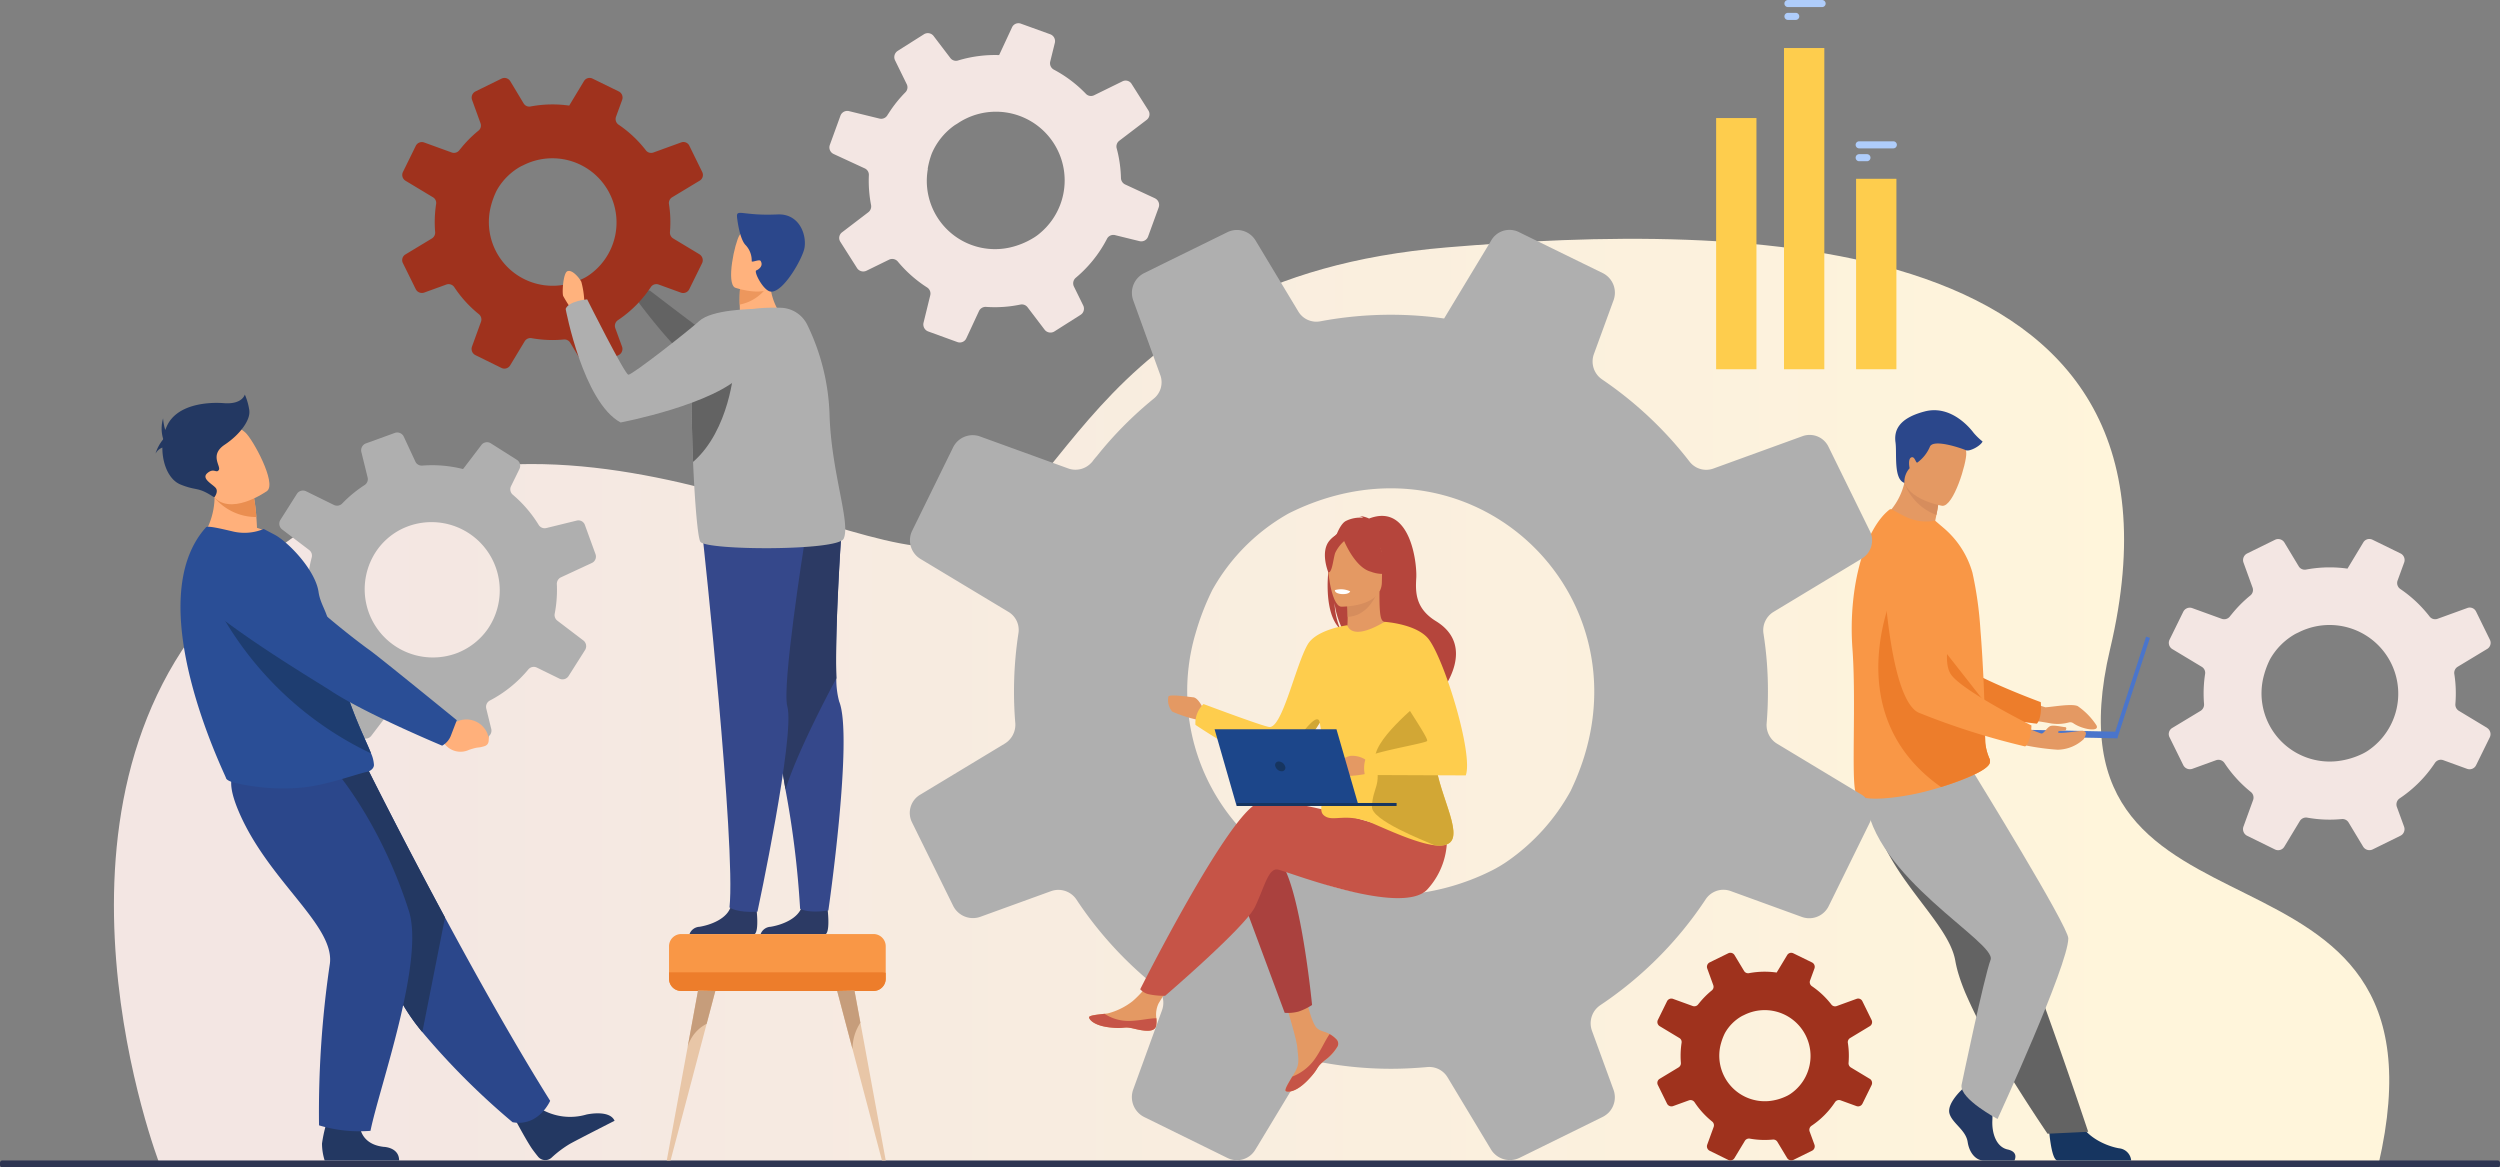 <svg xmlns="http://www.w3.org/2000/svg" xmlns:xlink="http://www.w3.org/1999/xlink" width="295" height="137.752" viewBox="0 0 295 137.752">
  <rect x="0" y="0" width="295" height="137.752" fill="#808080" stroke="none"/>
  <defs>
    <clipPath id="clip-path">
      <rect id="Rectángulo_42153" data-name="Rectángulo 42153" width="295" height="137.752" fill="none"/>
    </clipPath>
    <linearGradient id="linear-gradient" x1="0.109" y1="0.685" x2="0.872" y2="0.685" gradientUnits="objectBoundingBox">
      <stop offset="0" stop-color="#f3e6e3"/>
      <stop offset="1" stop-color="#fff5db"/>
    </linearGradient>
  </defs>
  <g id="Grupo_151304" data-name="Grupo 151304" transform="translate(0 0.002)">
    <g id="Grupo_151303" data-name="Grupo 151303" transform="translate(0 -0.002)" clip-path="url(#clip-path)">
      <path id="Trazado_209077" data-name="Trazado 209077" d="M156.131,425.152s-16.154-41.793,7.478-66.748c30.482-32.187,69.872-5.283,84.652-6.067s15.613-31.668,59.774-35.357c34.146-2.852,90.224-3.077,78.26,47.381-9.1,38.363,41.511,18.492,31.657,60.872Z" transform="translate(-137.299 -287.789)" fill="url(#linear-gradient)"/>
      <path id="Trazado_209078" data-name="Trazado 209078" d="M294.712,1536.238H.288A.288.288,0,0,1,0,1535.95v-.244a.288.288,0,0,1,.288-.288H294.712a.288.288,0,0,1,.288.287v.244a.288.288,0,0,1-.288.288" transform="translate(0 -1398.486)" fill="#2e3552"/>
      <path id="Trazado_209079" data-name="Trazado 209079" d="M586.878,935.01l.982.8s2.687-.963,3.293,2.229c0,0,.161,1.361-.7,1.363a17.261,17.261,0,0,0-1.727-.113,2.208,2.208,0,0,1-2.411-1.6l-.584-.839Z" transform="translate(-533.494 -851.623)" fill="#ea8e50"/>
      <path id="Trazado_209080" data-name="Trazado 209080" d="M299.106,744.362a2.007,2.007,0,0,0,.72-1.423s-9.073-7.428-9.993-8.033a111.908,111.908,0,0,1-10.432-9.947c-1.549-1.791-3.468-1.1-5.664-.466l-1.808.519a3.024,3.024,0,0,0-.96,5.164c5.045,4.179,13.438,8.88,15.009,9.867,3.9,2.452,11.53,5.366,11.53,5.366a4.835,4.835,0,0,0,1.6-1.047" transform="translate(-245.834 -659.263)" fill="#1e3d70"/>
      <path id="Trazado_209081" data-name="Trazado 209081" d="M683.844,1465.936a6.839,6.839,0,0,0,5.576.778s2.72-.62,3.317.737c0,0-4.172,2.12-5.228,2.7a12.639,12.639,0,0,0-2.213,1.659,1.094,1.094,0,0,1-1.584-.122c-.184-.226-.394-.494-.624-.806-.643-.872-2.142-3.688-2.142-3.688Z" transform="translate(-620.217 -1335.2)" fill="#233862"/>
      <path id="Trazado_209082" data-name="Trazado 209082" d="M381.233,1054.753s-1.341,3.091-4.436,2.523a86.358,86.358,0,0,1-10.647-10.633,24.06,24.06,0,0,1-3.309-5.171c-2.873-6.651-10.626-16.571-15.556-21.6l12.333-4.462s3.951,7.947,9.207,17.708c3.788,7.033,8.253,15.008,12.407,21.633" transform="translate(-316.314 -924.855)" fill="#2b478b"/>
      <path id="Trazado_209083" data-name="Trazado 209083" d="M390.49,592.412a14.863,14.863,0,0,0,.072-2.269.849.849,0,0,1,.489-.81l3.642-1.69a.831.831,0,0,0,.431-1.038l-1.257-3.457a.809.809,0,0,0-.954-.509l-3.592.882a.832.832,0,0,1-.908-.376,14.8,14.8,0,0,0-3.051-3.558.839.839,0,0,1-.207-1.01l.993-2.021a.841.841,0,0,0-.3-1.082l-3.08-1.952a.834.834,0,0,0-1.111.2l-2.162,2.84a14.88,14.88,0,0,0-4.817-.41.822.822,0,0,1-.812-.472L372.5,572.74a.852.852,0,0,0-1.064-.442l-3.4,1.235a.862.862,0,0,0-.542,1.016l.737,3a.835.835,0,0,1-.355.9,14.807,14.807,0,0,0-2.64,2.174.847.847,0,0,1-.984.171l-3.279-1.611a.845.845,0,0,0-1.086.306l-1.944,3.068a.848.848,0,0,0,.2,1.128l3.193,2.43a.832.832,0,0,1,.3.879,14.824,14.824,0,0,0-.419,2.243q-.066.612-.082,1.217a.868.868,0,0,1-.5.766l-3.5,1.624a.826.826,0,0,0-.429,1.032l1.242,3.415a.864.864,0,0,0,1.018.544l2.847-.7a.842.842,0,0,1,.949.429,14.8,14.8,0,0,0,2.7,3.686.853.853,0,0,1,.166.98l-1.453,2.957a.866.866,0,0,0,.314,1.113l3.061,1.94a.835.835,0,0,0,1.112-.2l2.12-2.786a.861.861,0,0,1,.928-.3,14.811,14.811,0,0,0,2.557.507q.709.077,1.409.085a.842.842,0,0,1,.753.487l1.383,2.981a.86.86,0,0,0,1.075.446l3.4-1.237a.847.847,0,0,0,.533-1l-.588-2.4a.845.845,0,0,1,.428-.95,14.8,14.8,0,0,0,4.536-3.668.836.836,0,0,1,1.012-.215l2.653,1.3a.842.842,0,0,0,1.083-.305l1.943-3.065a.853.853,0,0,0-.2-1.135l-3.063-2.331a.841.841,0,0,1-.315-.83q.116-.6.184-1.222m-11.524,5.8a8.052,8.052,0,0,1-9.611-12.1,7.778,7.778,0,0,1,3.3-2.652,8.052,8.052,0,0,1,9.754,11.98,7.866,7.866,0,0,1-3.44,2.767" transform="translate(-324.853 -521.212)" fill="#afafaf"/>
      <path id="Trazado_209084" data-name="Trazado 209084" d="M368.827,1033.121l-2.676,13.522a24.052,24.052,0,0,1-3.309-5.171c-2.873-6.651-10.626-16.571-15.556-21.6l12.333-4.462s3.95,7.947,9.207,17.708" transform="translate(-316.315 -924.855)" fill="#233862"/>
      <path id="Trazado_209085" data-name="Trazado 209085" d="M430.46,1472.244s-.134,2.467,2.856,2.8c0,0,1.8.037,1.81,1.607h-8.787a6.758,6.758,0,0,1-.314-1.99,15.542,15.542,0,0,1,1.01-3.765Z" transform="translate(-388.029 -1339.714)" fill="#233862"/>
      <path id="Trazado_209086" data-name="Trazado 209086" d="M317.857,1009.823s5.494,6.037,8.982,16.914c1.9,5.918-3.478,20.8-4.526,25.967a16.482,16.482,0,0,1-6.072-.647,119.609,119.609,0,0,1,1.255-18.907c.807-4.606-7.234-9.851-10.748-18.172-2.39-5.662.518-5.565,4.092-5.7Z" transform="translate(-278.596 -919.266)" fill="#2b478b"/>
      <path id="Trazado_209087" data-name="Trazado 209087" d="M273.964,637.292c-3.057,1.726-9.315.134-9.315.134a8.718,8.718,0,0,0,1.387-7.585l2.4,1.219,2.578,1.309a21.368,21.368,0,0,1,.283,2.311c.03.382.056.809.074,1.276a8.018,8.018,0,0,1,2.593,1.336" transform="translate(-241.047 -573.67)" fill="#ffb07b"/>
      <path id="Trazado_209088" data-name="Trazado 209088" d="M261.653,725.047c0,.537-.619.795-.75.821-1.233.225-4.676,1.565-7.777,1.872a24.862,24.862,0,0,1-7.7-.521c-.353-.071-1.181-.294-1.24-.632-.074-.369-10.274-20.795-2.344-29.569.186-.206,1.752.165,3.183.5a5.876,5.876,0,0,0,3.618-.3l1.342.706c1.649.918,4.768,4.182,5.133,6.743.185,1.3.93,2.267,1.146,3.412q.12.636.245,1.241.244,1.187.5,2.26c.466,1.937.959,3.6,1.442,5.045.514,1.529,1.019,2.8,1.47,3.866.585,1.38,1.079,2.411,1.387,3.2a3.942,3.942,0,0,1,.343,1.346" transform="translate(-217.526 -634.801)" fill="#2a4e96"/>
      <path id="Trazado_209089" data-name="Trazado 209089" d="M292.956,794.5a40.078,40.078,0,0,1-19.386-19.811s11.7,4.316,14.585,5.439q.244,1.187.5,2.26c.466,1.937.959,3.6,1.442,5.045.514,1.529,1.019,2.8,1.47,3.866.585,1.38,1.079,2.411,1.387,3.2" transform="translate(-249.172 -705.599)" fill="#1e3d70"/>
      <path id="Trazado_209090" data-name="Trazado 209090" d="M578.78,951.929l1.244.456a2.661,2.661,0,0,1,4.043,1.1s.561,1.252-.327,1.524-.565.016-1.814.432a2.378,2.378,0,0,1-2.95-.776l-.846-.621Z" transform="translate(-526.572 -866.961)" fill="#ffb07b"/>
      <path id="Trazado_209091" data-name="Trazado 209091" d="M282.674,752.567c.46-1.2.67-1.744.67-1.744s-9.4-7.664-10.36-8.321c-.653-.448-7.152-5.306-10.32-9.092a6.631,6.631,0,0,0-6.447-2.234l-1.974.414a2.935,2.935,0,0,0-1.309,5.1c5.207,4.464,13.989,9.641,15.626,10.718,4.065,2.673,13.056,6.419,13.056,6.419a2.314,2.314,0,0,0,1.058-1.261" transform="translate(-229.441 -665.839)" fill="#2a4e96"/>
      <path id="Trazado_209092" data-name="Trazado 209092" d="M288.521,647.129a6.434,6.434,0,0,1-4.961-2.313,23.9,23.9,0,0,0,2.1-1.307l2.578,1.309a21.381,21.381,0,0,1,.283,2.311" transform="translate(-258.271 -586.119)" fill="#ea8e50"/>
      <path id="Trazado_209093" data-name="Trazado 209093" d="M260.972,571.173s-4.555,3.269-6.547.4-3.921-4.377-1.1-6.586,4.155-1.511,5.053-.715,3.725,5.976,2.591,6.9" transform="translate(-229.441 -513.249)" fill="#ffb07b"/>
      <path id="Trazado_209094" data-name="Trazado 209094" d="M216.888,523.9a7.337,7.337,0,0,0-.531-1.878s-.286,1.184-2.45,1.021-5.594.213-6.737,2.679c-.073.157-.138.318-.2.484a5.7,5.7,0,0,1-.257-1.366,4.209,4.209,0,0,0,0,2.389h0c-.006.039-.011.078-.017.116a4.817,4.817,0,0,0-.879,1.659,1.5,1.5,0,0,1,.809-.719c-.01,1.919.768,3.794,2.134,4.353,2,.816,1.981.194,3.99,1.526,0,0,.539-.668.171-1.118s-1.756-1.1-.98-1.756,1.062.082,1.347-.367-1.143-1.756.694-2.98,3.062-2.94,2.9-4.042" transform="translate(-187.467 -475.469)" fill="#233862"/>
      <path id="Trazado_209095" data-name="Trazado 209095" d="M2710.757,1477.321s.246,3.958,1.011,4.014c.1.008,3.883.008,3.883.008h4.833a1.593,1.593,0,0,0-1.448-1.437c-1.411-.246-3.773-1.238-4.628-3.1-.9-1.962-3.651.518-3.651.518" transform="translate(-2469.004 -1344.409)" fill="#163560"/>
      <path id="Trazado_209096" data-name="Trazado 209096" d="M2465.574,1013.311a33.216,33.216,0,0,0,2.308,3.682c2.539,3.574,5.3,6.522,5.784,9.308a13.79,13.79,0,0,0,.447,1.783c.2.638.449,1.309.737,2a63.7,63.7,0,0,0,4.3,8.193c2.781,4.6,5.4,8.43,5.4,8.43l4.8-.228c-.192-.536-2.284-6.881-5.082-14.636l-3.51-9.725q-.233-.647-.464-1.286c-.357-.988-.707-1.961-1.05-2.908l-4.72-13.079s-10.5-4.436-11.592-1.562c-.9,2.37-.167,4.692,2.653,10.025" transform="translate(-2242.94 -912.927)" fill="#636363"/>
      <path id="Trazado_209097" data-name="Trazado 209097" d="M2580.4,1434.35s-1.757,1.628-1.414,2.785,1.928,1.928,2.142,3.342,1.071,2.185,1.842,2.185h3.677s.568-.995-.8-1.295-1.888-1.961-1.8-3.5a27.59,27.59,0,0,0-.129-3.6l-2.913-.685Z" transform="translate(-2348.945 -1305.728)" fill="#233862"/>
      <path id="Trazado_209098" data-name="Trazado 209098" d="M2481.371,1024.572s11.051,17.925,11.051,19.35c0,3.154-8.349,21.316-8.349,21.316s-4.432-2.341-4.254-3.985c0,0,2.659-12.749,3.432-14.8s-13.966-9.77-14.739-19.1Z" transform="translate(-2248.362 -933.198)" fill="#afafaf"/>
      <path id="Trazado_209099" data-name="Trazado 209099" d="M2664.738,921.219a12.907,12.907,0,0,0,2.917,1.3c.638,0,3.142-.484,3.84-.127a8.163,8.163,0,0,1,2.2,2.26c.426.843-1.716.471-2.729-.247a.639.639,0,0,0-.506-.1,5.016,5.016,0,0,1-2.14.118,38.072,38.072,0,0,0-4.434-.553Z" transform="translate(-2426.312 -839.062)" fill="#e49963"/>
      <path id="Trazado_209100" data-name="Trazado 209100" d="M2479.039,699.38s2.362,16.791,6.274,18.295a86.23,86.23,0,0,0,12.984,2.593s.618-.5.468-2.543c0,0-8.937-3.281-10.207-5.066-1.89-2.656,1.173-10.849-1.2-13.343s-6.365-3.566-8.321.064" transform="translate(-2257.952 -634.872)" fill="#ed7d2b"/>
      <path id="Trazado_209101" data-name="Trazado 209101" d="M2496.883,637.045c-3.158.816-8.393-2.109-8.393-2.109a7.75,7.75,0,0,0,2.786-4.367c.038-.151.072-.306.1-.465l1.622-.344,2.412,2.161a20.747,20.747,0,0,1-.357,2.44q-.078.4-.182.865a7.439,7.439,0,0,1,2.008,1.82" transform="translate(-2266.56 -573.595)" fill="#e49963"/>
      <path id="Trazado_209102" data-name="Trazado 209102" d="M2450.135,690.233c.452,6.084-.143,15.336.37,16.938.443,1.383,5.489.561,7.5.1.746-.171,1.648-.415,2.581-.7,2.6-.806,5.436-1.956,5.74-2.809a.735.735,0,0,0,.028-.1.78.78,0,0,0-.005-.358,6.082,6.082,0,0,1-.538-1.984c-.052-1.2-.044-2.62-.089-4.144,0-.172,0-.359-.024-.53v-.062c0-.033,0-.065,0-.1-.044-1.7-.133-3.486-.236-5.257-.065-1.113-.141-2.214-.228-3.27a43.724,43.724,0,0,0-.937-6.681,10.725,10.725,0,0,0-3.447-5.32l-.96-.824a5.551,5.551,0,0,1-3.483-.464c-1.24-.589-1.668-1.011-1.884-.852-2.863,2.209-4.923,8.978-4.388,16.415" transform="translate(-2231.548 -613.694)" fill="#f99746"/>
      <path id="Trazado_209103" data-name="Trazado 209103" d="M2492.624,801.583c2.6-.805,5.436-1.956,5.74-2.81a.772.772,0,0,0,.028-.1c0-.119,0-.239-.006-.358a6.088,6.088,0,0,1-.538-1.984c-.052-1.2-.044-2.62-.089-4.144,0-.172,0-.359-.023-.529V791.6l0-.1-10.516-13.4s-7.069,14.72,5.407,23.48" transform="translate(-2263.583 -708.709)" fill="#ed7d2b"/>
      <path id="Trazado_209104" data-name="Trazado 209104" d="M2523.867,631.92a20.745,20.745,0,0,1-.357,2.44,6.4,6.4,0,0,1-3.78-3.791c.038-.151.072-.306.1-.465l1.622-.344Z" transform="translate(-2295.013 -573.595)" fill="#d68d5d"/>
      <path id="Trazado_209105" data-name="Trazado 209105" d="M2522.7,575.953s-5.136-.857-4.553-4.048.313-5.45,3.617-5.037,3.717,1.746,3.781,2.858-1.494,6.368-2.845,6.227" transform="translate(-2293.526 -516.268)" fill="#e49963"/>
      <rect id="Rectángulo_42147" data-name="Rectángulo 42147" width="12.471" height="0.476" transform="matrix(0.309, -0.951, 0.951, 0.309, 249.388, 86.983)" fill="#4a75cb"/>
      <rect id="Rectángulo_42148" data-name="Rectángulo 42148" width="0.783" height="13.087" transform="matrix(0.021, -1, 1, 0.021, 236.758, 86.851)" fill="#4a75cb"/>
      <path id="Trazado_209106" data-name="Trazado 209106" d="M2657.689,956.562a28.982,28.982,0,0,0,5.781.992,4.611,4.611,0,0,0,3.086-1.258c.2-.391.615-1.086-.458-.957s-2.538.356-2.584.15.875-.187.875-.187.278-.4-.072-.419-1.372-.292-1.752-.1-.73.891-1.007.861-3.518-1.46-3.518-1.46Z" transform="translate(-2420.669 -869.086)" fill="#e49963"/>
      <path id="Trazado_209107" data-name="Trazado 209107" d="M2490.729,711.078s.5,16.949,4.219,18.875a86.236,86.236,0,0,0,12.619,4.009s.67-.43.745-2.476c0,0-8.521-4.246-9.587-6.16-1.585-2.848,2.362-10.654.281-13.394s-5.933-4.246-8.277-.854" transform="translate(-2268.599 -645.881)" fill="#f99746"/>
      <path id="Trazado_209108" data-name="Trazado 209108" d="M2508.672,551.25a2.429,2.429,0,0,1,.616-1.722s-.235-1.1.2-1.278.525.742.724.6a4.439,4.439,0,0,0,1.465-1.845c.38-1.013,3.857.214,4.262.4s1.708-.487,1.961-1.03a7.613,7.613,0,0,1-1.049-1.013c-.326-.434-2.605-3.365-5.789-2.533s-3.618,2.352-3.437,3.654-.256,4.336,1.048,4.773" transform="translate(-2283.955 -494.277)" fill="#2b478b"/>
      <path id="Trazado_209109" data-name="Trazado 209109" d="M1316.043,370.864l-9.951-6a2.575,2.575,0,0,1-1.217-2.4q.153-1.844.152-3.727a43.227,43.227,0,0,0-.52-6.832,2.54,2.54,0,0,1,1.2-2.6l10.395-6.275a2.494,2.494,0,0,0,.951-3.258l-4.893-9.964a2.466,2.466,0,0,0-3.042-1.23l-10.509,3.816a2.476,2.476,0,0,1-2.852-.837,44.891,44.891,0,0,0-10.319-9.685,2.556,2.556,0,0,1-.951-2.966l2.333-6.389a2.583,2.583,0,0,0-1.268-3.169l-9.9-4.842a2.257,2.257,0,0,0-.621-.215,2.478,2.478,0,0,0-2.637,1.166l-4.487,7.428-1.09,1.813a44.42,44.42,0,0,0-6.262-.444,45.065,45.065,0,0,0-8.341.773,2.476,2.476,0,0,1-2.6-1.154l-5.045-8.379a2.566,2.566,0,0,0-3.334-.976l-7.618,3.739-2.18,1.078a2.6,2.6,0,0,0-1.306,3.22l3.182,8.785a2.473,2.473,0,0,1-.76,2.814,44.541,44.541,0,0,0-6.706,6.769,7.735,7.735,0,0,0-.507.621,1.364,1.364,0,0,1-.177.2,2.534,2.534,0,0,1-2.738.634l-10.382-3.765a1.857,1.857,0,0,0-.355-.1,2.577,2.577,0,0,0-2.8,1.369l-4.842,9.862a2.564,2.564,0,0,0,.976,3.321l10.382,6.249a2.478,2.478,0,0,1,1.179,2.548,45.319,45.319,0,0,0-.52,6.87q0,1.864.152,3.689a2.611,2.611,0,0,1-1.255,2.447l-9.989,6.034a2.492,2.492,0,0,0-.951,3.233l4.855,9.85a2.605,2.605,0,0,0,3.233,1.306l8.316-3.017a2.559,2.559,0,0,1,3,.976,44.771,44.771,0,0,0,9.292,10.2,2.543,2.543,0,0,1,.811,2.877l-3.4,9.355a2.63,2.63,0,0,0,1.306,3.245l9.824,4.83a2.514,2.514,0,0,0,3.27-.963l.266-.431,5.21-8.633a2.571,2.571,0,0,1,2.675-1.2h.013a44.527,44.527,0,0,0,7.859.7c1.432,0,2.839-.076,4.247-.2a2.521,2.521,0,0,1,2.421,1.2l5.121,8.506a2.609,2.609,0,0,0,3.385,1l9.812-4.83a2.812,2.812,0,0,0,.723-.532,2.6,2.6,0,0,0,.558-2.637l-2.561-7.01a2.594,2.594,0,0,1,.444-2.51,2.775,2.775,0,0,1,.532-.482,44.61,44.61,0,0,0,12.448-12.5,2.511,2.511,0,0,1,2.535-1.09,2.564,2.564,0,0,1,.418.114l8.4,3.055a2.553,2.553,0,0,0,3.156-1.268l.114-.228,4.728-9.609a2.6,2.6,0,0,0-1-3.359m-78.556-18.951a29.865,29.865,0,0,1,2-5.185,23.46,23.46,0,0,1,9.039-9.038c.355-.177.71-.342,1.065-.507,21.727-9.761,42.682,11.574,32.147,33.314a24.324,24.324,0,0,1-7.416,8.24,15.852,15.852,0,0,1-2.028,1.192,27.581,27.581,0,0,1-8.988,2.662,24.065,24.065,0,0,1-25.822-30.677" transform="translate(-1096.411 -277.114)" fill="#afafaf"/>
      <path id="Trazado_209110" data-name="Trazado 209110" d="M2217.92,1275.547l-2.221-1.338a.574.574,0,0,1-.272-.535q.034-.412.034-.832a9.631,9.631,0,0,0-.116-1.525.567.567,0,0,1,.269-.58l2.32-1.4a.557.557,0,0,0,.212-.727l-1.092-2.224a.55.55,0,0,0-.679-.275l-2.345.852a.553.553,0,0,1-.636-.187,10.023,10.023,0,0,0-2.3-2.161.571.571,0,0,1-.212-.662l.521-1.426a.576.576,0,0,0-.283-.707l-2.209-1.081a.506.506,0,0,0-.139-.048.553.553,0,0,0-.588.26l-1,1.658-.243.4a9.909,9.909,0,0,0-1.4-.1,10.039,10.039,0,0,0-1.862.173.552.552,0,0,1-.58-.258l-1.126-1.87a.573.573,0,0,0-.744-.218l-1.7.834-.487.241a.58.58,0,0,0-.291.719l.71,1.961a.552.552,0,0,1-.17.628,9.955,9.955,0,0,0-1.5,1.511,1.746,1.746,0,0,0-.113.139.3.3,0,0,1-.039.045.566.566,0,0,1-.611.141l-2.317-.84a.427.427,0,0,0-.079-.023.575.575,0,0,0-.625.306l-1.081,2.2a.572.572,0,0,0,.218.741l2.317,1.395a.553.553,0,0,1,.263.569,10.1,10.1,0,0,0-.116,1.533q0,.416.034.823a.582.582,0,0,1-.28.546l-2.229,1.347a.556.556,0,0,0-.212.722l1.083,2.2a.582.582,0,0,0,.722.292l1.856-.673a.571.571,0,0,1,.671.218,9.989,9.989,0,0,0,2.074,2.277.568.568,0,0,1,.181.642l-.758,2.088a.587.587,0,0,0,.291.724l2.193,1.078a.561.561,0,0,0,.73-.215l.059-.1,1.163-1.927a.573.573,0,0,1,.6-.269h0a9.93,9.93,0,0,0,1.754.155c.32,0,.634-.017.948-.045a.563.563,0,0,1,.541.269l1.143,1.9a.582.582,0,0,0,.756.224l2.19-1.078a.625.625,0,0,0,.161-.119.58.58,0,0,0,.125-.588l-.572-1.565a.579.579,0,0,1,.1-.56.626.626,0,0,1,.119-.107,9.957,9.957,0,0,0,2.778-2.79.561.561,0,0,1,.566-.243.589.589,0,0,1,.093.026l1.876.682a.57.57,0,0,0,.7-.283l.026-.051,1.055-2.144a.58.58,0,0,0-.224-.75m-17.532-4.229a6.658,6.658,0,0,1,.447-1.157,5.235,5.235,0,0,1,2.017-2.017c.079-.04.158-.076.238-.113a5.409,5.409,0,0,1,5.52,9.274,3.508,3.508,0,0,1-.453.266,6.156,6.156,0,0,1-2.006.594,5.371,5.371,0,0,1-5.763-6.846" transform="translate(-1997.297 -1148.249)" fill="#9f321d"/>
      <path id="Trazado_209111" data-name="Trazado 209111" d="M2907.115,735.421l-3.328-2.006a.862.862,0,0,1-.407-.8q.051-.617.051-1.247a14.469,14.469,0,0,0-.174-2.285.85.85,0,0,1,.4-.869l3.477-2.1a.834.834,0,0,0,.318-1.09l-1.636-3.333a.825.825,0,0,0-1.018-.411l-3.515,1.276a.828.828,0,0,1-.954-.28,15.016,15.016,0,0,0-3.451-3.239.855.855,0,0,1-.318-.992l.78-2.137a.864.864,0,0,0-.424-1.06l-3.312-1.62a.763.763,0,0,0-.208-.072.829.829,0,0,0-.882.39l-1.5,2.485-.365.606a14.844,14.844,0,0,0-2.095-.148,15.086,15.086,0,0,0-2.79.259.828.828,0,0,1-.869-.386l-1.687-2.8a.859.859,0,0,0-1.115-.326l-2.548,1.251-.729.36a.869.869,0,0,0-.437,1.077l1.064,2.938a.827.827,0,0,1-.254.941,14.909,14.909,0,0,0-2.243,2.264,2.647,2.647,0,0,0-.169.208.456.456,0,0,1-.059.068.847.847,0,0,1-.916.212l-3.472-1.259a.636.636,0,0,0-.119-.034.862.862,0,0,0-.937.458l-1.62,3.3a.857.857,0,0,0,.326,1.111l3.473,2.091a.83.83,0,0,1,.394.852,15.146,15.146,0,0,0-.174,2.3q0,.623.051,1.234a.874.874,0,0,1-.42.818l-3.341,2.018a.833.833,0,0,0-.318,1.081l1.624,3.294a.871.871,0,0,0,1.081.437l2.781-1.009a.856.856,0,0,1,1,.326,14.981,14.981,0,0,0,3.108,3.413.851.851,0,0,1,.271.962l-1.136,3.129a.88.88,0,0,0,.437,1.085l3.286,1.615a.841.841,0,0,0,1.094-.322l.089-.144,1.743-2.887a.86.86,0,0,1,.895-.4h0a14.89,14.89,0,0,0,2.629.233c.479,0,.95-.025,1.42-.068a.843.843,0,0,1,.81.4l1.713,2.845a.873.873,0,0,0,1.132.335l3.281-1.615a.948.948,0,0,0,.242-.178.869.869,0,0,0,.186-.882l-.856-2.345a.868.868,0,0,1,.149-.839.921.921,0,0,1,.178-.161,14.92,14.92,0,0,0,4.164-4.181.837.837,0,0,1,.988-.327l2.811,1.022a.854.854,0,0,0,1.056-.424l.038-.076,1.581-3.214a.869.869,0,0,0-.335-1.124m-26.275-6.339a9.966,9.966,0,0,1,.67-1.734,7.844,7.844,0,0,1,3.023-3.023c.119-.059.238-.114.356-.17a8.107,8.107,0,0,1,8.272,13.9,5.287,5.287,0,0,1-.678.4,9.225,9.225,0,0,1-3.006.891,8.049,8.049,0,0,1-8.637-10.261" transform="translate(-2613.646 -649.539)" fill="#f3e6e3"/>
      <path id="Trazado_209112" data-name="Trazado 209112" d="M1135.885,51.376l-3.525-1.635a.862.862,0,0,1-.491-.753q-.016-.619-.084-1.245a14.464,14.464,0,0,0-.419-2.253.849.849,0,0,1,.307-.908l3.23-2.461a.834.834,0,0,0,.2-1.118l-1.986-3.137a.825.825,0,0,0-1.056-.3l-3.357,1.648a.829.829,0,0,1-.979-.175,15.013,15.013,0,0,0-3.78-2.848.855.855,0,0,1-.423-.952l.545-2.209a.864.864,0,0,0-.536-1.008l-3.467-1.253a.757.757,0,0,0-.214-.049.829.829,0,0,0-.835.483l-1.224,2.632-.3.642a14.86,14.86,0,0,0-2.1.078,15.075,15.075,0,0,0-2.746.558.828.828,0,0,1-.906-.29l-1.98-2.6a.858.858,0,0,0-1.144-.2l-2.4,1.518-.686.437a.87.87,0,0,0-.318,1.118l1.375,2.806a.828.828,0,0,1-.152.963,14.9,14.9,0,0,0-1.986,2.493,2.675,2.675,0,0,0-.146.225.464.464,0,0,1-.052.074.847.847,0,0,1-.888.309l-3.588-.878a.617.617,0,0,0-.122-.021.862.862,0,0,0-.882.556l-1.255,3.454a.858.858,0,0,0,.444,1.069l3.678,1.7a.829.829,0,0,1,.484.8,15.181,15.181,0,0,0,.075,2.3q.067.62.184,1.221a.874.874,0,0,1-.329.859l-3.1,2.367a.834.834,0,0,0-.2,1.109l1.97,3.1a.871.871,0,0,0,1.122.318l2.656-1.3a.856.856,0,0,1,1.034.216,14.977,14.977,0,0,0,3.458,3.058.85.85,0,0,1,.374.928l-.792,3.233a.88.88,0,0,0,.551,1.032l3.441,1.252a.841.841,0,0,0,1.053-.438l.073-.153,1.421-3.058a.86.86,0,0,1,.846-.5h0a14.886,14.886,0,0,0,2.639-.052c.476-.052.941-.128,1.4-.221a.844.844,0,0,1,.849.313l2.009,2.644a.873.873,0,0,0,1.162.211l3.088-1.96a.939.939,0,0,0,.221-.2.869.869,0,0,0,.091-.9l-1.1-2.239a.868.868,0,0,1,.057-.851.93.93,0,0,1,.159-.179,14.921,14.921,0,0,0,3.689-4.605.839.839,0,0,1,.8-.454.848.848,0,0,1,.143.023l2.9.713a.854.854,0,0,0,1-.535l.03-.08,1.226-3.366a.869.869,0,0,0-.454-1.081m-26.805-3.47a9.956,9.956,0,0,1,.479-1.8,7.845,7.845,0,0,1,2.68-3.331c.112-.072.224-.139.336-.207A8.107,8.107,0,0,1,1122.3,55.5a5.3,5.3,0,0,1-.631.469,9.224,9.224,0,0,1-2.893,1.209,8.049,8.049,0,0,1-9.692-9.27" transform="translate(-999.595 -27.976)" fill="#f3e6e3"/>
      <path id="Trazado_209113" data-name="Trazado 209113" d="M1701.359,1308.709a.728.728,0,0,1,.13.779.007.007,0,0,1,0,0,4.841,4.841,0,0,1-1.53,1.678c-.092.074-.174.142-.245.2l-.055.049-.042.038c-.672.62-.419.762-1.627,2.02-1.377,1.433-2.326,1.459-2.6,1.328-.228-.111.236-.871.749-1.726l.075-.125c.068-.114.136-.229.2-.343.6-1.028.448-1.51.3-3.041-.116-1.243-1.934-6.947-1.934-6.947l2.639-.455s.795,4.541,1.671,5.241c.468.373.993.377,1.443.654.032.019.063.039.094.059a3.463,3.463,0,0,1,.722.58" transform="translate(-1543.644 -1186.043)" fill="#e49963"/>
      <path id="Trazado_209114" data-name="Trazado 209114" d="M1706.888,1368.91a.728.728,0,0,1,.13.779.007.007,0,0,1,0,0,5.613,5.613,0,0,1-1.532,1.673c-.091.076-.172.145-.243.21l-.055.049-.042.038c-.672.62-.419.762-1.627,2.02-1.377,1.433-2.326,1.459-2.6,1.328-.228-.111.236-.871.749-1.726a5.867,5.867,0,0,0,2.455-1.809c.829-1.058,1.383-2.418,1.947-3.206l.094.059a3.467,3.467,0,0,1,.722.58" transform="translate(-1549.173 -1246.244)" fill="#c65447"/>
      <path id="Trazado_209115" data-name="Trazado 209115" d="M1448.883,1298.856c-.163.815-1.324.679-2.622.362s-.989.06-2.836-.145-2.406-.893-2.462-1.167c-.05-.244.862-.33,1.841-.442l.37-.044a7.991,7.991,0,0,0,2.918-1.437,11.723,11.723,0,0,0,2.37-2.815l2.533.2s-1.329,2.018-1.843,2.9a3.063,3.063,0,0,0-.249,1.726,3.254,3.254,0,0,1-.019.866" transform="translate(-1312.452 -1177.839)" fill="#e49963"/>
      <path id="Trazado_209116" data-name="Trazado 209116" d="M1446.261,1343.1c-1.3-.317-.989.06-2.836-.145s-2.406-.893-2.462-1.168c-.05-.244.862-.329,1.841-.442l.009.019a5.206,5.206,0,0,0,2.645.822c1.253.031,2.58-.328,3.445-.314a3.25,3.25,0,0,1-.019.866c-.163.815-1.324.679-2.622.362" transform="translate(-1312.452 -1221.716)" fill="#c65447"/>
      <path id="Trazado_209117" data-name="Trazado 209117" d="M1549.572,921.952s-.6-1.478-1.267-1.539-2.776-.392-2.927-.091a2.087,2.087,0,0,0,.452,1.78,16.137,16.137,0,0,0,3.258,1.026Z" transform="translate(-1407.505 -838.132)" fill="#e49963"/>
      <path id="Trazado_209118" data-name="Trazado 209118" d="M1638.618,1133.913l5.458,14.689a5,5,0,0,0,1.642-.15,7.083,7.083,0,0,0,1.587-.773s-1.354-14.1-3.836-17.038-4.852,3.272-4.852,3.272" transform="translate(-1492.482 -1029.089)" fill="#aa413e"/>
      <path id="Trazado_209119" data-name="Trazado 209119" d="M1541.809,1064.5s-15.684-5.3-19.181-4.175-14,22.023-14,22.023a2.03,2.03,0,0,0,.884.558,8.34,8.34,0,0,0,2.058.211s9.478-8.124,10.606-10.493,1.579-4.626,2.708-4.4,14.555,5.529,17.6,2.37a8.8,8.8,0,0,0,2.25-7.264Z" transform="translate(-1374.084 -965.615)" fill="#c65447"/>
      <path id="Trazado_209120" data-name="Trazado 209120" d="M1758.049,695.88a8.915,8.915,0,0,1-.668-3.073,9.432,9.432,0,0,0,1.1,3.4c3.262,2.141,9.513,9.292,9.39,10.647,0,0,2.2-3.735,2.24-3.757,0,0,4.062-5.165-.752-8.124-2.447-1.5-2.435-3.434-2.332-5.11s-.668-8.894-5.569-7.005a3.194,3.194,0,0,0-1.139-.3.96.96,0,0,1,.434.206,3.8,3.8,0,0,0-2.058.394c-1.8,1.021-3.4,10.182-.643,12.724" transform="translate(-1599.908 -621.67)" fill="#b5453c"/>
      <path id="Trazado_209121" data-name="Trazado 209121" d="M1780.2,787.619a4.518,4.518,0,0,0,2.772.506,3.6,3.6,0,0,0,1.846-1.77c-.477-.095-.614-.75-.6-3.565l-.216.042-3.624.718s.083,1.141.085,2.215c0,.9-.052,1.758-.259,1.854" transform="translate(-1621.439 -712.978)" fill="#e49963"/>
      <path id="Trazado_209122" data-name="Trazado 209122" d="M1782.155,783.983s.083,1.141.085,2.215c2.028-.057,3.1-1.907,3.539-2.933Z" transform="translate(-1623.217 -713.411)" fill="#d68d5d"/>
      <path id="Trazado_209123" data-name="Trazado 209123" d="M1762.843,702.791a10.66,10.66,0,0,0,1.318-3.115c.182-1.025-.34-4.825-4.158-4.278a5.189,5.189,0,0,0-2.152.814c-.829.56-2.025,1.769-.688,5.084l.347,1.12Z" transform="translate(-1599.907 -633.332)" fill="#b5453c"/>
      <path id="Trazado_209124" data-name="Trazado 209124" d="M1758.241,720.032s4.8.079,4.8-2.91.625-4.992-2.439-5.168-3.66.963-3.9,1.96.293,6.02,1.541,6.118" transform="translate(-1599.98 -648.443)" fill="#e49963"/>
      <path id="Trazado_209125" data-name="Trazado 209125" d="M1776.551,705.116s1.314,3.506,3.33,4.025a3.971,3.971,0,0,0,2.891-.022,5.711,5.711,0,0,1-1.867-3.373s-3.362-2.3-4.353-.63" transform="translate(-1618.113 -641.679)" fill="#b5453c"/>
      <path id="Trazado_209126" data-name="Trazado 209126" d="M1755.391,708.672a4.239,4.239,0,0,0-1.22,1.544c-.239.761-.347,2.328-.8,2.275,0,0-.99-2.383.122-3.732,1.18-1.43,1.9-.087,1.9-.087" transform="translate(-1596.627 -644.95)" fill="#b5453c"/>
      <path id="Trazado_209127" data-name="Trazado 209127" d="M1609.827,836.917c.473-1.984-1.137-5.835-2.817-9.023a24.939,24.939,0,0,0-3.25-5.149c-4.021,2.387-4.385.4-4.385.4s-3.653.485-4.687,2.266c-1.431,2.462-2.989,9.851-4.52,9.742-.7-.05-7.774-2.708-7.774-2.708a3.1,3.1,0,0,0-.952,2.458,73.846,73.846,0,0,0,6.444,3.83c1.562.789,2.973,1.341,3.636,1.185,1.345-.317,3.446-3.435,4.581-5.27l.007-.012c1.449,8.2-.521,10.069.476,10.934,1.053.913,2.558-.435,5.868,1,2.171.942,5.184,2.3,7.212,2.54,1.063.125,1.857-.06,2.116-.779.752-2.088-2.858-7.632-1.956-11.415" transform="translate(-1440.379 -749.368)" fill="#fecd4d"/>
      <path id="Trazado_209128" data-name="Trazado 209128" d="M1768.1,779.926s-.089.38-1.034.321c0,0-.793-.049-.769-.466a2.552,2.552,0,0,1,1.8.145" transform="translate(-1608.777 -710.148)" fill="#fff"/>
      <path id="Trazado_209129" data-name="Trazado 209129" d="M1824.749,938.729c-.259.718-1.052.9-2.116.779-1.4-.612-7.468-2.961-7.4-4.553.1-2.357,1.166-2.432.414-5.341-.6-2.336,5-6.679,5.893-7.623,1.681,3.188,1.727,3.339,1.254,5.323-.9,3.783,2.708,9.327,1.956,11.415" transform="translate(-1653.345 -839.765)" fill="#d2a735"/>
      <path id="Trazado_209130" data-name="Trazado 209130" d="M1662.206,952.1c-1.135,1.835-3.236,4.954-4.582,5.27-.663.156-2.074-.4-3.636-1.185a9.448,9.448,0,0,0,3.323.182c1.166-.113,1.5-1.542,3.347-3.686,1.2-1.39,1.489-1.04,1.548-.581" transform="translate(-1506.481 -866.819)" fill="#d2a735"/>
      <path id="Trazado_209131" data-name="Trazado 209131" d="M1774.722,1000.391a2.892,2.892,0,0,0-1.975-.6c-.959.188-1.429.846-1.392,1.147a1.71,1.71,0,0,0,1.279,1.222,13.836,13.836,0,0,0,2.821-.451Z" transform="translate(-1613.379 -910.599)" fill="#e49963"/>
      <path id="Trazado_209132" data-name="Trazado 209132" d="M1807.257,822.767s3.911.241,5.264,2.129c1.906,2.658,5.216,13.509,4.313,15.992l-11.9-.05a3.519,3.519,0,0,1,.113-2c.4-.652,6.921-1.705,7.222-2.006s-3.761-5.867-3.761-6.77-1.252-7.294-1.252-7.294" transform="translate(-1643.875 -749.39)" fill="#fecd4d"/>
      <path id="Trazado_209133" data-name="Trazado 209133" d="M1621.427,964.864h-14.382l2.6,9.055h14.4Z" transform="translate(-1463.724 -878.814)" fill="#1c468a"/>
      <rect id="Rectángulo_42149" data-name="Rectángulo 42149" width="18.831" height="0.353" transform="translate(145.967 94.752)" fill="#163560"/>
      <path id="Trazado_209134" data-name="Trazado 209134" d="M1688.363,1008.1a.826.826,0,0,0-.741-.576.42.42,0,0,0-.411.576.826.826,0,0,0,.742.577.419.419,0,0,0,.411-.577" transform="translate(-1536.719 -917.667)" fill="#163560"/>
      <path id="Trazado_209135" data-name="Trazado 209135" d="M910.78,1237.277v3.838a1.445,1.445,0,0,1-1.441,1.441H886.651a1.445,1.445,0,0,1-1.441-1.441v-3.838a1.445,1.445,0,0,1,1.441-1.44h22.689a1.445,1.445,0,0,1,1.441,1.44" transform="translate(-806.265 -1125.621)" fill="#f99746"/>
      <path id="Trazado_209136" data-name="Trazado 209136" d="M910.78,1286.6v.7a1.445,1.445,0,0,1-1.441,1.441H886.651a1.445,1.445,0,0,1-1.441-1.441v-.756h25.157a1.507,1.507,0,0,1,.413.058" transform="translate(-806.265 -1171.805)" fill="#ed7d2b"/>
      <path id="Trazado_209137" data-name="Trazado 209137" d="M887.939,1310.821l-1.023,3.874h0l-4.258,16.123h-.448l2.461-13.377c0-.013.006-.026.008-.041l1.217-6.616Z" transform="translate(-803.531 -1193.886)" fill="#e8c6a7"/>
      <path id="Trazado_209138" data-name="Trazado 209138" d="M913.157,1310.821l-1.023,3.874h0a4.43,4.43,0,0,0-2.237,2.706l1.217-6.616Z" transform="translate(-828.749 -1193.886)" fill="#c69d7b"/>
      <path id="Trazado_209139" data-name="Trazado 209139" d="M1113.406,1330.819h-.448l-3.469-13.134v0l-.789-2.987h0l-1.023-3.874,2.043-.035.7,3.782.521,2.833c0,.014.006.027.008.041Z" transform="translate(-1008.89 -1193.886)" fill="#e8c6a7"/>
      <path id="Trazado_209140" data-name="Trazado 209140" d="M1094.245,1367.9s0,0-.007,0-.007-.013.007,0" transform="translate(-996.646 -1245.894)" fill="#e8c6a7"/>
      <path id="Trazado_209141" data-name="Trazado 209141" d="M1110.416,1314.57a5.639,5.639,0,0,0-.927,3.114l-.789-2.987h0l-1.023-3.874,2.043-.035Z" transform="translate(-1008.89 -1193.887)" fill="#c69d7b"/>
      <path id="Trazado_209142" data-name="Trazado 209142" d="M844.706,384.7c.527-.55.885-.343.885-.343s6.227,4.781,6.821,5.129,8.693.582,8.693.582,3.244-.037,4.031,1.629a3.312,3.312,0,0,1-.5,3.609,3.352,3.352,0,0,1-3.595,1.159c-2.969-.866-8.874-2.635-9.979-3.311-2.459-1.5-6.9-7.51-6.9-7.51a2.4,2.4,0,0,1,.548-.943" transform="translate(-768.874 -350.047)" fill="#636363"/>
      <path id="Trazado_209143" data-name="Trazado 209143" d="M567.307,123.944l-3.109-1.873a.8.8,0,0,1-.38-.749q.047-.576.047-1.164a13.5,13.5,0,0,0-.162-2.135.794.794,0,0,1,.376-.812l3.248-1.96a.779.779,0,0,0,.3-1.018L566.1,111.12a.771.771,0,0,0-.951-.384l-3.283,1.192a.774.774,0,0,1-.891-.261,14.02,14.02,0,0,0-3.224-3.026.8.8,0,0,1-.3-.927l.729-2a.807.807,0,0,0-.4-.99l-3.093-1.513a.707.707,0,0,0-.194-.067.774.774,0,0,0-.824.364l-1.4,2.321-.341.566a13.863,13.863,0,0,0-1.956-.139,14.081,14.081,0,0,0-2.606.242.773.773,0,0,1-.812-.36l-1.576-2.618a.8.8,0,0,0-1.041-.305l-2.38,1.168-.681.337a.812.812,0,0,0-.408,1.006l.994,2.745a.773.773,0,0,1-.238.879,13.915,13.915,0,0,0-2.1,2.115,2.4,2.4,0,0,0-.158.194.437.437,0,0,1-.056.063.792.792,0,0,1-.856.2l-3.243-1.176a.587.587,0,0,0-.111-.032.805.805,0,0,0-.875.428l-1.513,3.081a.8.8,0,0,0,.3,1.038l3.244,1.953a.774.774,0,0,1,.368.8,14.165,14.165,0,0,0-.162,2.147q0,.582.048,1.153a.816.816,0,0,1-.392.764L532.6,123.96a.779.779,0,0,0-.3,1.01l1.517,3.077a.814.814,0,0,0,1.01.408l2.6-.943a.8.8,0,0,1,.939.305,13.978,13.978,0,0,0,2.9,3.188.8.8,0,0,1,.253.9l-1.061,2.923a.822.822,0,0,0,.408,1.014l3.07,1.509a.786.786,0,0,0,1.022-.3l.083-.135,1.628-2.7a.8.8,0,0,1,.836-.376h0a13.93,13.93,0,0,0,2.456.218c.448,0,.887-.024,1.327-.063a.788.788,0,0,1,.756.376l1.6,2.658a.815.815,0,0,0,1.057.313l3.065-1.509a.884.884,0,0,0,.226-.166.811.811,0,0,0,.174-.824l-.8-2.19a.811.811,0,0,1,.138-.784.873.873,0,0,1,.167-.15,13.937,13.937,0,0,0,3.889-3.905.784.784,0,0,1,.792-.341.8.8,0,0,1,.131.036l2.626.955a.8.8,0,0,0,.986-.4l.036-.071,1.477-3a.812.812,0,0,0-.313-1.05m-24.543-5.921a9.315,9.315,0,0,1,.626-1.62,7.33,7.33,0,0,1,2.824-2.824c.111-.055.222-.107.333-.158a7.573,7.573,0,0,1,7.727,12.983,4.95,4.95,0,0,1-.634.372,8.614,8.614,0,0,1-2.808.832,7.519,7.519,0,0,1-8.067-9.584" transform="translate(-484.763 -93.934)" fill="#9f321d"/>
      <path id="Trazado_209144" data-name="Trazado 209144" d="M747.093,362.69a10.3,10.3,0,0,0-.354-2.968c-.363-.669-1.195-1.5-1.669-1.237s-.619,2.508-.474,2.909a17.8,17.8,0,0,0,1.221,1.906Z" transform="translate(-678.142 -326.468)" fill="#ffb27d"/>
      <path id="Trazado_209145" data-name="Trazado 209145" d="M1014.109,1194.981c.512-.439.205-2.9.205-2.9s-2.639-2.111-3-.495-2.508,2.342-3.728,2.54a1.32,1.32,0,0,0-1.175.851Z" transform="translate(-916.655 -1084.766)" fill="#2c3a64"/>
      <path id="Trazado_209146" data-name="Trazado 209146" d="M989.063,756.734c-2.444.379-3.337-.2-3.337-.2A111.488,111.488,0,0,0,984,742.467c-1.341-8.216-3.16-17.829-4.31-23.756-.661-3.409-1.1-5.6-1.1-5.6l2-.039,9.96-.2S989.8,723.9,990,729.345a10.175,10.175,0,0,0,.332,2.72c1.7,4.125-1.271,24.669-1.271,24.669" transform="translate(-891.314 -649.3)" fill="#35488b"/>
      <path id="Trazado_209147" data-name="Trazado 209147" d="M1001.252,729.346c-1.353,2.532-4.743,9.054-6,13.123-1.341-8.216-3.161-17.829-4.31-23.756a17.115,17.115,0,0,1,.9-5.637l9.96-.2s-.745,11.023-.541,16.468" transform="translate(-902.563 -649.301)" fill="#2c3a64"/>
      <path id="Trazado_209148" data-name="Trazado 209148" d="M920.044,1194.981c.512-.439.205-2.9.205-2.9s-2.639-2.111-3-.495-2.507,2.342-3.728,2.54a1.321,1.321,0,0,0-1.175.851Z" transform="translate(-830.979 -1084.766)" fill="#2c3a64"/>
      <path id="Trazado_209149" data-name="Trazado 209149" d="M930.035,712.837s3.913,36.2,3.138,43.505c0,0,.836.655,3.3.5,0,0,4.47-20.857,3.523-24.232-.658-2.347,1.963-18.919,1.963-18.919Z" transform="translate(-847.092 -649.264)" fill="#35488b"/>
      <path id="Trazado_209150" data-name="Trazado 209150" d="M962.026,359.186s-4.975,2.485-7.444,1.352a7.553,7.553,0,0,1,2.2-1.9c-.025-.442-.039-.842-.046-1.2-.022-1.177.037-1.84.037-1.84l2.146-1.561,1.456-1.059a9.419,9.419,0,0,0-.059,1.817,7.182,7.182,0,0,0,1.712,4.387" transform="translate(-869.451 -321.502)" fill="#ffb27d"/>
      <path id="Trazado_209151" data-name="Trazado 209151" d="M982.241,365.617a5.182,5.182,0,0,1-3.579,2.643c-.022-1.177.037-1.84.037-1.84l2.146-1.561a4.831,4.831,0,0,1,1.4.758" transform="translate(-891.377 -332.32)" fill="#ed975d"/>
      <path id="Trazado_209152" data-name="Trazado 209152" d="M967.814,305.8s4.453,1.586,5.4-1.2,2.156-4.462-.647-5.593-3.719-.255-4.261.6-1.624,5.711-.49,6.2" transform="translate(-881.048 -271.847)" fill="#ffb27d"/>
      <path id="Trazado_209153" data-name="Trazado 209153" d="M933.071,434.342c-.7,1.452-16.131,1.388-16.894.364-.31-.416-.666-4.582-.869-9.426-.112-2.683-.179-5.575-.166-8.151.023-4.2.258-7.57.851-7.827,3.308-1.435,5.352-2.348,9.673-2.216a3.583,3.583,0,0,1,3.119,2.01,26.084,26.084,0,0,1,2.623,10.451c.174,6.928,2.54,12.965,1.662,14.8" transform="translate(-833.526 -370.769)" fill="#afafaf"/>
      <path id="Trazado_209154" data-name="Trazado 209154" d="M920.136,487.75s-.5,7.245-4.827,11c-.112-2.683-.179-5.575-.166-8.151,1.292-1.728,3-2.972,4.993-2.853" transform="translate(-833.526 -444.244)" fill="#636363"/>
      <path id="Trazado_209155" data-name="Trazado 209155" d="M770.414,397.2s-4.747.03-6.236,1.413c-1.067.992-7.927,6.4-8.362,6.325s-4.852-8.888-4.852-8.888-2.177.184-2.54,1.127c0,0,2.053,11.007,6.484,13.4,0,0,11.2-2.125,14.523-5.829,1.712-1.908.984-7.547.984-7.547" transform="translate(-681.677 -360.724)" fill="#afafaf"/>
      <path id="Trazado_209156" data-name="Trazado 209156" d="M975.063,282.153s.263,2.66,1.062,3.387a2.653,2.653,0,0,1,.675,1.871c.087.145.914-.282,1.06-.037.335.563-.188.973-.519,1.109s.843,2.42,1.706,2.5c1.49.145,3.792-3.976,3.987-5.184.254-1.58-.64-4.043-3.2-3.922-4.031.191-4.848-.684-4.767.272" transform="translate(-888.099 -256.574)" fill="#2b478b"/>
      <rect id="Rectángulo_42150" data-name="Rectángulo 42150" width="4.758" height="29.641" transform="translate(202.503 13.93)" fill="#fecd4d"/>
      <rect id="Rectángulo_42151" data-name="Rectángulo 42151" width="4.758" height="37.903" transform="translate(210.512 5.668)" fill="#fecd4d"/>
      <rect id="Rectángulo_42152" data-name="Rectángulo 42152" width="4.758" height="22.473" transform="translate(219.018 21.098)" fill="#fecd4d"/>
      <path id="Trazado_209157" data-name="Trazado 209157" d="M2365.461,0h-4.03a.417.417,0,0,0,0,.834h4.03a.417.417,0,0,0,0-.834" transform="translate(-2150.453 0.002)" fill="#afcdfb"/>
      <path id="Trazado_209158" data-name="Trazado 209158" d="M2362.349,17.841a.417.417,0,1,0,0-.834h-.918a.417.417,0,1,0,0,.834Z" transform="translate(-2150.452 -15.49)" fill="#afcdfb"/>
      <path id="Trazado_209159" data-name="Trazado 209159" d="M2459.693,186.966h-4.03a.417.417,0,0,0,0,.834h4.03a.417.417,0,1,0,0-.834" transform="translate(-2236.281 -170.292)" fill="#afcdfb"/>
      <path id="Trazado_209160" data-name="Trazado 209160" d="M2455.664,204.809h.918a.417.417,0,1,0,0-.834h-.918a.417.417,0,0,0,0,.834" transform="translate(-2236.281 -185.784)" fill="#afcdfb"/>
    </g>
  </g>
</svg>

